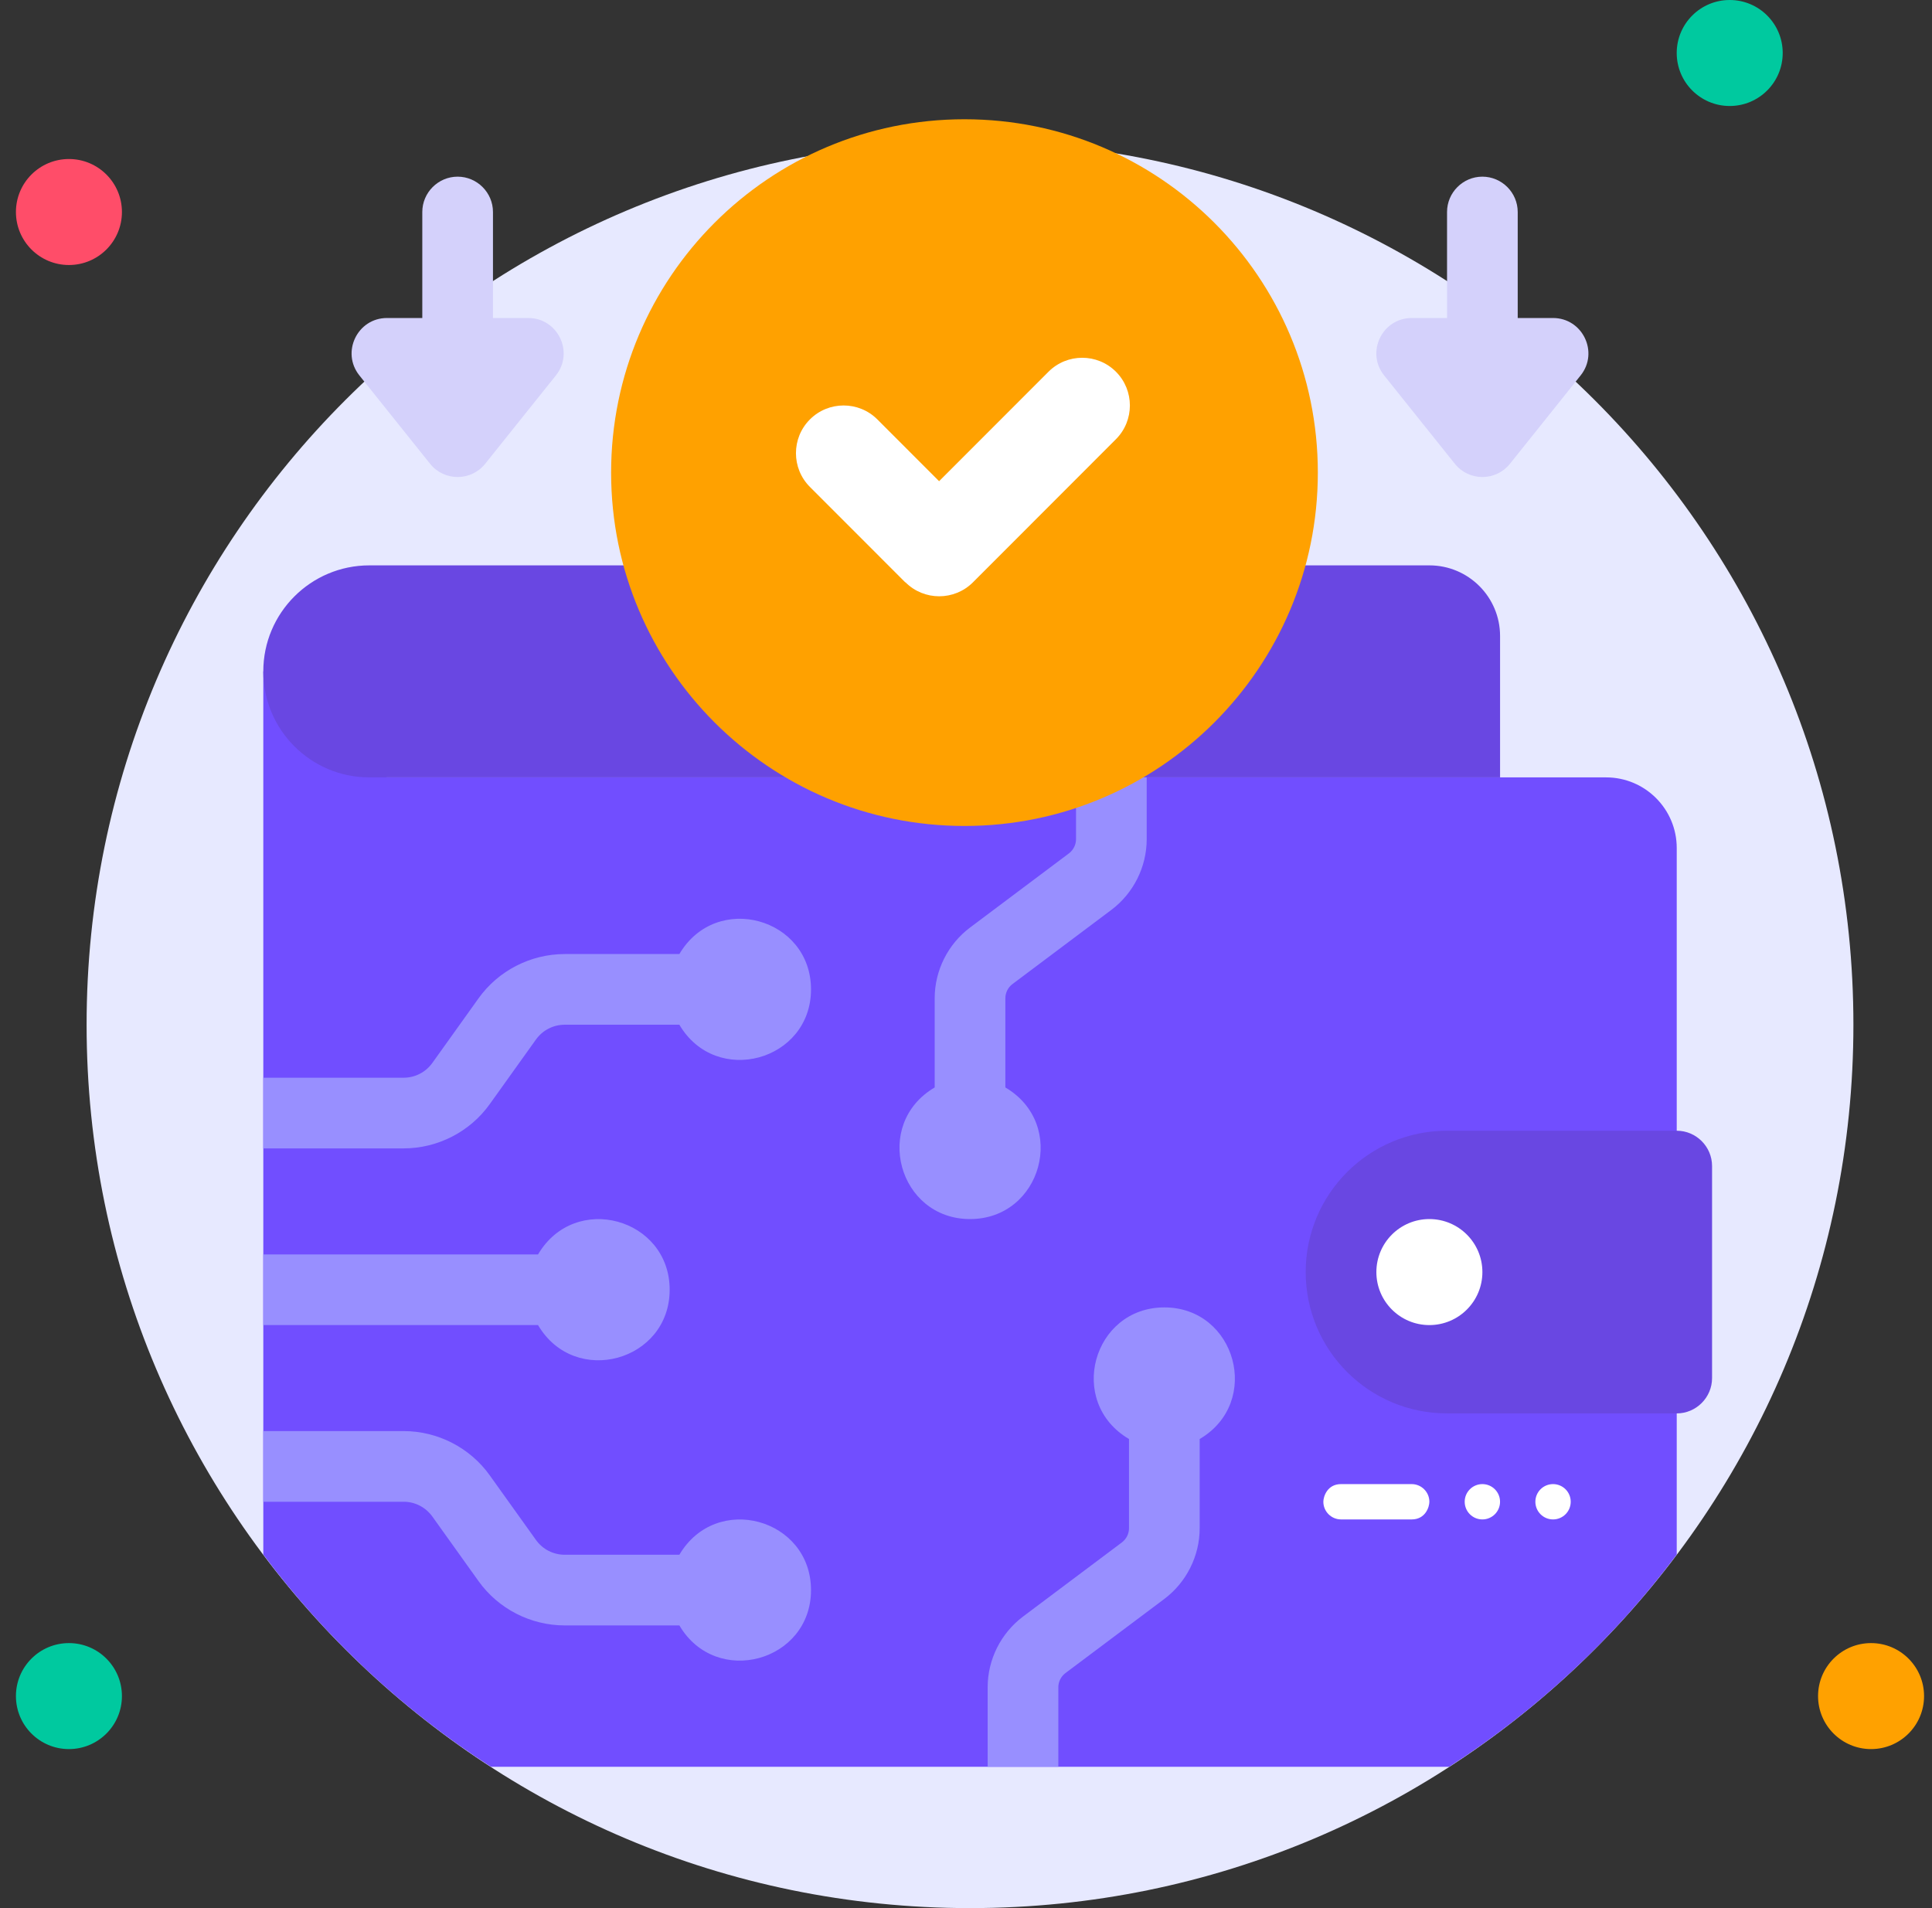 <svg width="81" height="80" viewBox="0 0 81 80" fill="none" xmlns="http://www.w3.org/2000/svg">
<rect x="0" y="0" width="81" height="80" fill="#333333" stroke="none"/>
<g id="Image" clip-path="url(#clip0_3413_15503)">
<path id="Vector" d="M40.668 80C61.123 80 77.705 63.418 77.705 42.963C77.705 22.508 61.123 5.926 40.668 5.926C20.213 5.926 3.631 22.508 3.631 42.963C3.631 63.418 20.213 80 40.668 80Z" fill="#E7E9FF"/>
<path id="Vector_2" d="M2.89 11.111C4.117 11.111 5.112 10.117 5.112 8.889C5.112 7.662 4.117 6.667 2.89 6.667C1.663 6.667 0.668 7.662 0.668 8.889C0.668 10.117 1.663 11.111 2.89 11.111Z" fill="#FF4D69"/>
<path id="Vector_3" d="M72.519 4.444C73.746 4.444 74.741 3.45 74.741 2.222C74.741 0.995 73.746 0 72.519 0C71.292 0 70.297 0.995 70.297 2.222C70.297 3.45 71.292 4.444 72.519 4.444Z" fill="#00C99F"/>
<path id="Vector_4" d="M78.445 73.333C79.672 73.333 80.667 72.338 80.667 71.111C80.667 69.884 79.672 68.889 78.445 68.889C77.218 68.889 76.223 69.884 76.223 71.111C76.223 72.338 77.218 73.333 78.445 73.333Z" fill="#FFA100"/>
<path id="Vector_5" d="M2.89 73.333C4.117 73.333 5.112 72.338 5.112 71.111C5.112 69.884 4.117 68.889 2.89 68.889C1.663 68.889 0.668 69.884 0.668 71.111C0.668 72.338 1.663 73.333 2.89 73.333Z" fill="#00C99F"/>
<path id="Vector_6" d="M70.298 35.556V65.178C67.676 68.682 64.447 71.697 60.758 74.074H20.58C16.891 71.697 13.661 68.682 11.039 65.178V28.148L16.224 32.593H67.335C68.972 32.593 70.298 33.919 70.298 35.556Z" fill="#714EFF"/>
<path id="Vector_7" d="M62.891 32.593H15.483C13.032 32.593 11.039 30.6 11.039 28.148C11.039 25.697 13.032 23.704 15.483 23.704H59.928C61.565 23.704 62.891 25.03 62.891 26.667V32.593Z" fill="#6947E2"/>
<path id="Vector_8" d="M71.779 48.889V57.778C71.779 58.592 71.113 59.259 70.298 59.259H60.668C57.394 59.259 54.742 56.607 54.742 53.333C54.742 50.059 57.394 47.407 60.668 47.407H70.298C71.113 47.407 71.779 48.074 71.779 48.889Z" fill="#6947E2"/>
<path id="Vector_9" d="M59.927 55.556C61.155 55.556 62.15 54.561 62.15 53.334C62.15 52.106 61.155 51.111 59.927 51.111C58.7 51.111 57.705 52.106 57.705 53.334C57.705 54.561 58.7 55.556 59.927 55.556Z" fill="white"/>
<path id="Vector_10" d="M28.076 54.074C28.076 57.074 24.098 58.178 22.558 55.556H11.039V52.593H22.558C24.106 49.963 28.076 51.074 28.076 54.074Z" fill="#988FFF"/>
<path id="Vector_11" d="M34.002 41.482C34.002 44.482 30.024 45.585 28.483 42.963H23.676C23.195 42.963 22.75 43.193 22.469 43.585L20.535 46.289C19.706 47.452 18.35 48.148 16.921 48.148H11.039V45.185H16.921C17.402 45.185 17.846 44.956 18.128 44.563L20.061 41.859C20.891 40.696 22.247 40 23.676 40H28.483C30.032 37.37 34.002 38.482 34.002 41.482Z" fill="#988FFF"/>
<path id="Vector_12" d="M34.002 66.667C34.002 69.667 30.024 70.77 28.483 68.148H23.676C22.247 68.148 20.891 67.452 20.061 66.289L18.128 63.585C17.846 63.193 17.402 62.963 16.921 62.963H11.039V60H16.921C18.35 60 19.706 60.696 20.535 61.859L22.469 64.563C22.75 64.956 23.195 65.185 23.676 65.185H28.483C30.032 62.556 34.002 63.667 34.002 66.667Z" fill="#988FFF"/>
<path id="Vector_13" d="M48.076 32.593V35.185C48.076 36.348 47.521 37.452 46.595 38.148L42.447 41.259C42.261 41.4 42.15 41.622 42.15 41.852V45.593C44.78 47.141 43.669 51.111 40.669 51.111C37.669 51.111 36.565 47.133 39.187 45.593V41.852C39.187 40.689 39.743 39.585 40.669 38.889L44.817 35.778C45.002 35.637 45.113 35.415 45.113 35.185V32.593H48.076Z" fill="#988FFF"/>
<path id="Vector_14" d="M50.297 60.333V64.074C50.297 65.237 49.742 66.34 48.816 67.037L44.667 70.148C44.482 70.288 44.371 70.511 44.371 70.74V74.074H41.408V70.74C41.408 69.577 41.964 68.474 42.89 67.777L47.038 64.666C47.223 64.526 47.334 64.303 47.334 64.074V60.333C44.705 58.785 45.816 54.815 48.816 54.815C51.816 54.815 52.919 58.792 50.297 60.333Z" fill="#988FFF"/>
<path id="Vector_15" d="M59.186 63.704H56.223C55.816 63.704 55.482 63.371 55.482 62.963C55.482 62.749 55.645 62.223 56.223 62.223H59.186C59.593 62.223 59.927 62.556 59.927 62.963C59.927 63.178 59.764 63.704 59.186 63.704Z" fill="white"/>
<g id="Group">
<path id="Vector_16" d="M22.149 13.333H20.668V8.889C20.668 8.074 20.001 7.407 19.186 7.407C18.372 7.407 17.705 8.074 17.705 8.889V13.333H16.223C14.986 13.333 14.29 14.77 15.068 15.741L18.031 19.444C18.623 20.185 19.749 20.185 20.342 19.444L23.305 15.741C24.083 14.77 23.386 13.333 22.149 13.333Z" fill="#D4D1FB"/>
<path id="Vector_17" d="M65.112 13.333H63.631V8.889C63.631 8.074 62.964 7.407 62.149 7.407C61.334 7.407 60.668 8.074 60.668 8.889V13.333H59.186C57.949 13.333 57.253 14.77 58.031 15.741L60.994 19.444C61.586 20.185 62.712 20.185 63.305 19.444L66.268 15.741C67.046 14.77 66.349 13.333 65.112 13.333Z" fill="#D4D1FB"/>
</g>
<path id="Vector_18" d="M62.149 63.704C62.558 63.704 62.89 63.373 62.89 62.963C62.89 62.554 62.558 62.223 62.149 62.223C61.74 62.223 61.408 62.554 61.408 62.963C61.408 63.373 61.74 63.704 62.149 63.704Z" fill="white"/>
<path id="Vector_19" d="M65.112 63.704C65.521 63.704 65.853 63.373 65.853 62.963C65.853 62.554 65.521 62.223 65.112 62.223C64.703 62.223 64.371 62.554 64.371 62.963C64.371 63.373 64.703 63.704 65.112 63.704Z" fill="white"/>
<path id="Vector_20" d="M40.436 34.63C48.618 34.63 55.251 27.997 55.251 19.815C55.251 11.633 48.618 5 40.436 5C32.254 5 25.621 11.633 25.621 19.815C25.621 27.997 32.254 34.63 40.436 34.63Z" fill="#FFA100"/>
<path id="Vector_21" d="M37.953 24.415L33.956 20.415C33.176 19.635 33.176 18.365 33.956 17.585C34.735 16.805 36.004 16.805 36.784 17.585L39.372 20.175L43.959 15.585C44.738 14.805 46.007 14.805 46.786 15.585C47.566 16.365 47.566 17.635 46.786 18.415L40.791 24.415C40.011 25.195 38.742 25.195 37.963 24.415H37.953Z" fill="white"/>
</g>
<defs>
<clipPath id="clip0_3413_15503">
<rect width="80" height="80" fill="white" transform="translate(0.668)"/>
</clipPath>
</defs>
</svg>
